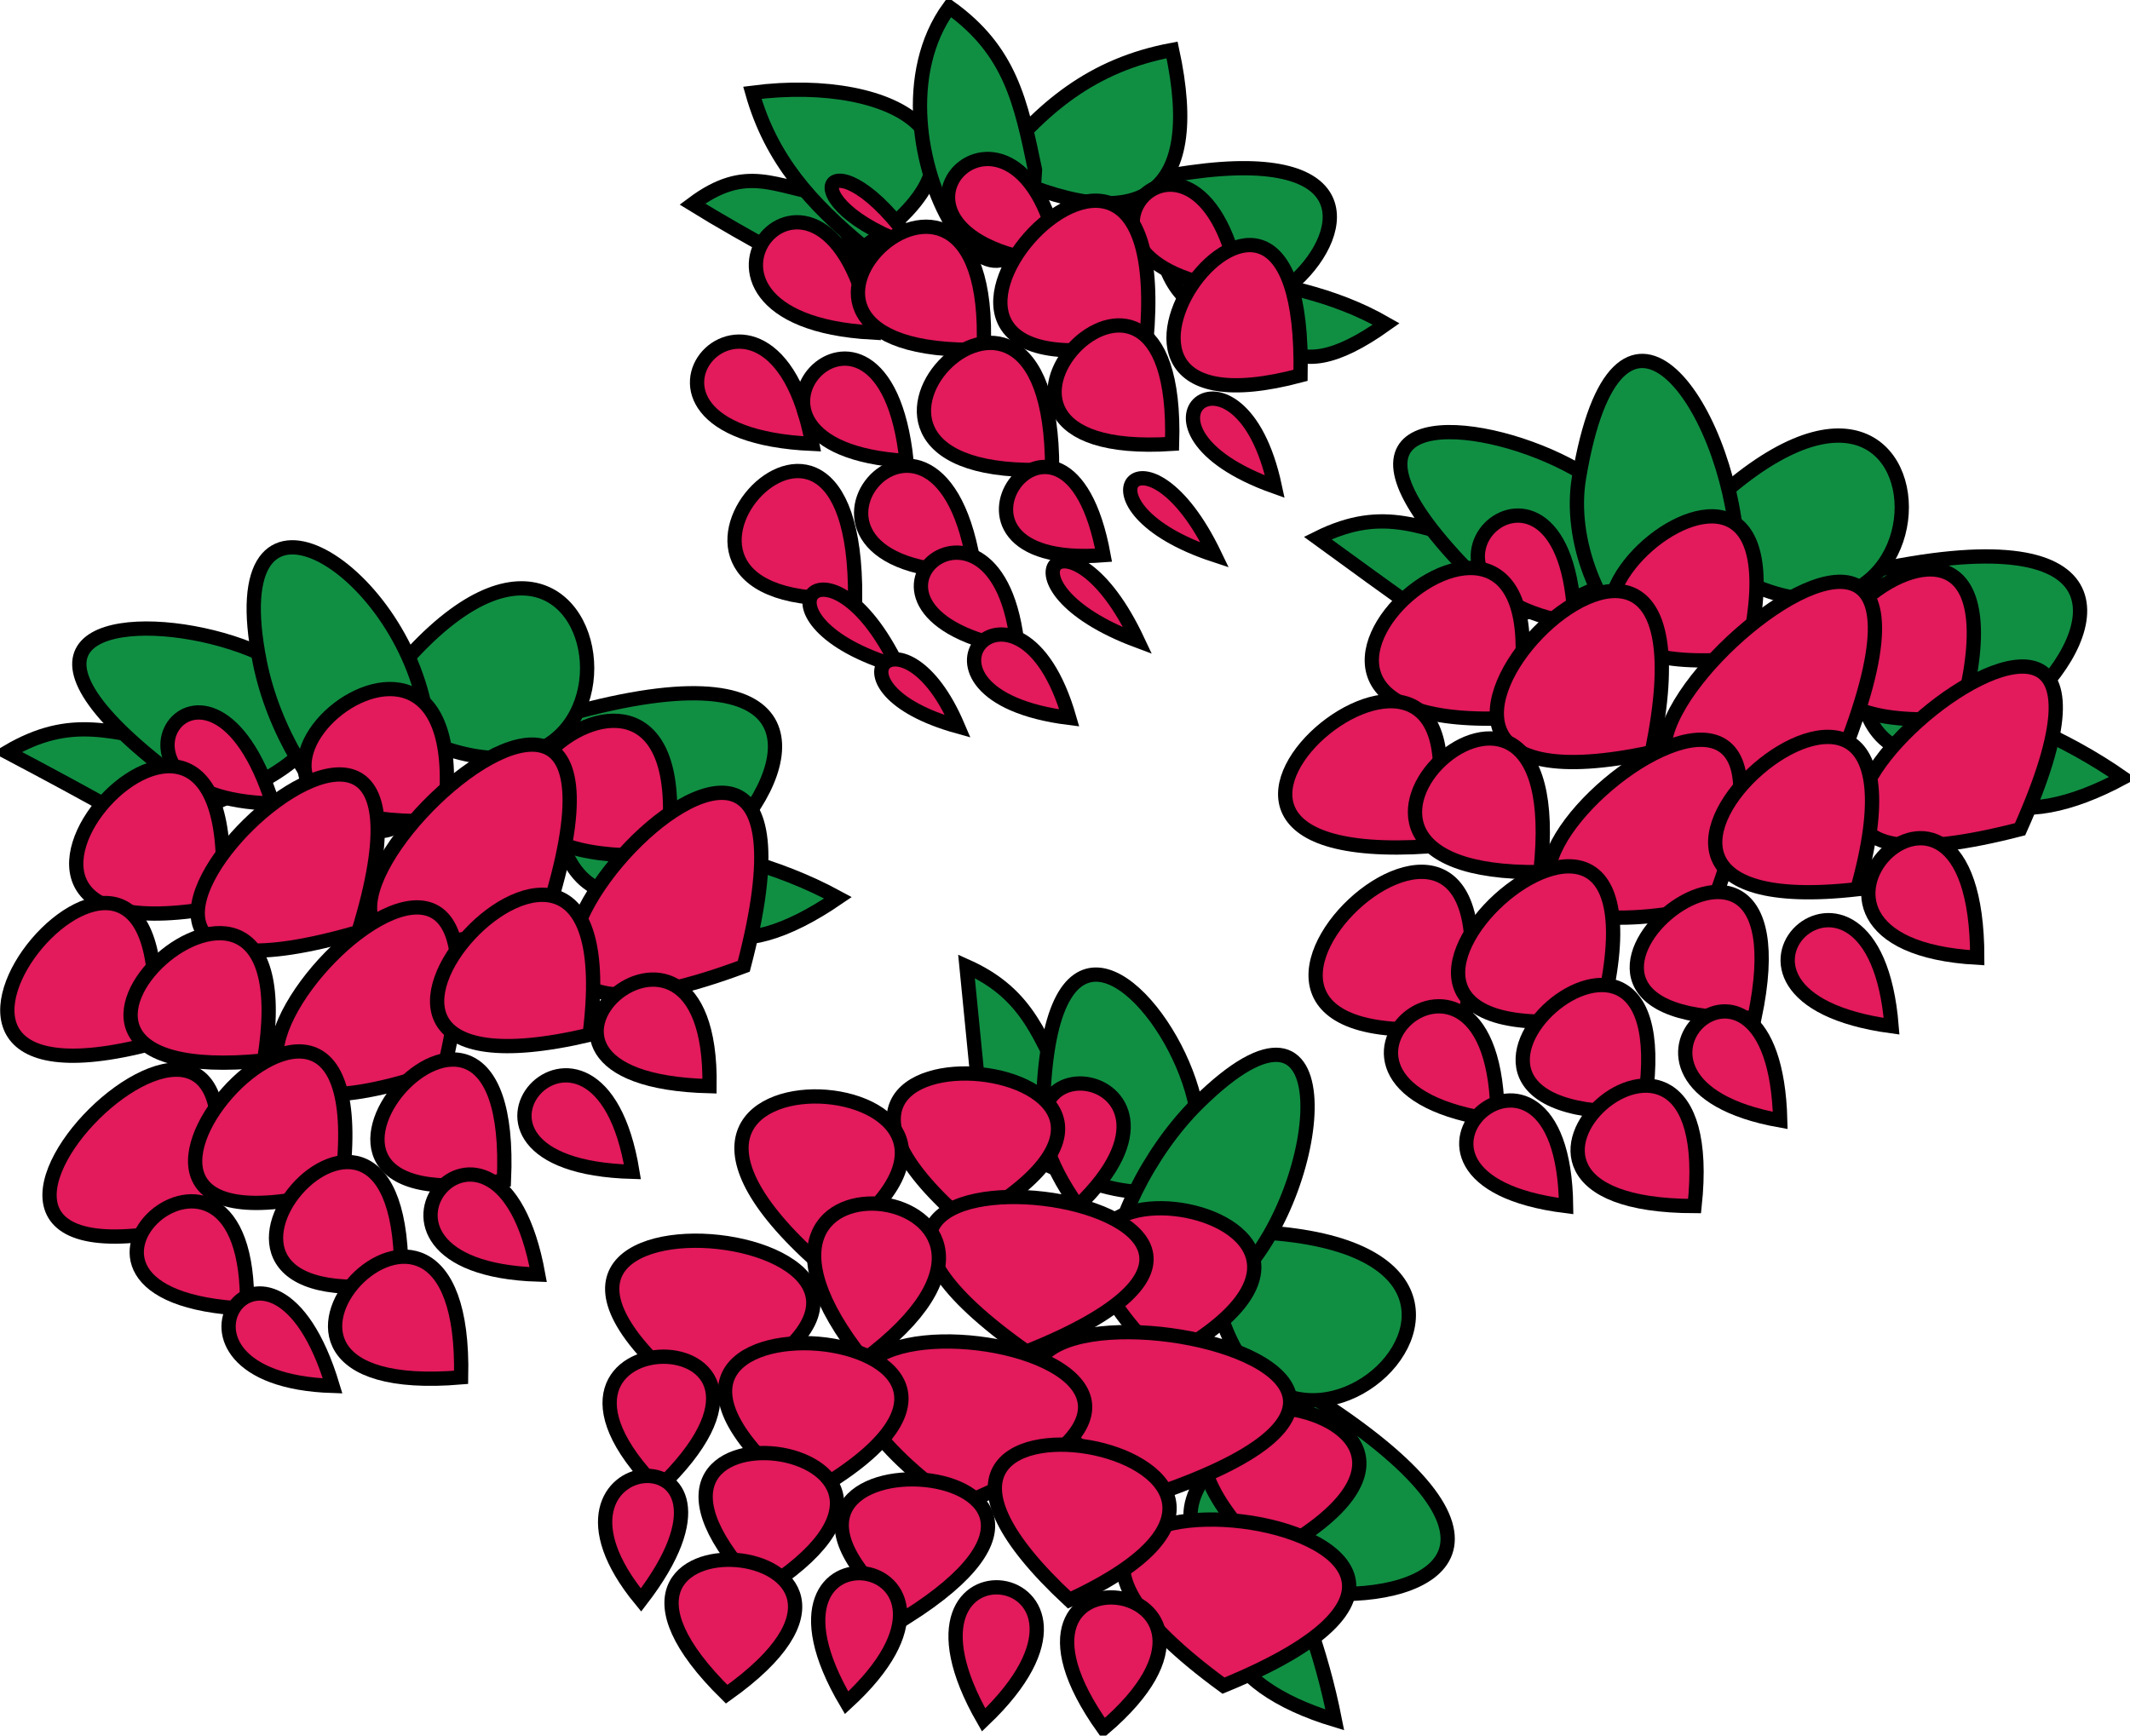 <svg xmlns="http://www.w3.org/2000/svg" xmlns:xlink="http://www.w3.org/1999/xlink" version="1.1" id="Layer_1" x="0px" y="0px" enable-background="new 0 0 822.05 841.89" xml:space="preserve" viewBox="318.8 345.82 186.5 152">
<path fill-rule="evenodd" clip-rule="evenodd" fill="#108F43" stroke="#000000" stroke-width="1.25" stroke-linecap="square" stroke-miterlimit="10" d="  M334.425,410.943c-5.785-0.903-9.283-2.624-15,0.75c7.099,3.756,13.484,7.218,19.5,11.252  C337.425,418.944,335.925,414.943,334.425,410.943z"/>
<path fill-rule="evenodd" clip-rule="evenodd" fill="#108F43" stroke="#000000" stroke-width="1.25" stroke-linecap="square" stroke-miterlimit="10" d="  M374.925,419.193c6.125,1.059,11.77,2.271,17.25,5.252C382.943,430.764,377.663,428.305,374.925,419.193z"/>
<path fill-rule="evenodd" clip-rule="evenodd" fill="#108F43" stroke="#000000" stroke-width="1.25" stroke-linecap="square" stroke-miterlimit="10" d="  M367.425,408.693C412.775,395.423,363.129,449.3,367.425,408.693L367.425,408.693z"/>
<path fill-rule="evenodd" clip-rule="evenodd" fill="#108F43" stroke="#000000" stroke-width="1.25" stroke-linecap="square" stroke-miterlimit="10" d="  M350.925,407.943C373.3,376.643,379.773,426.481,350.925,407.943L350.925,407.943z"/>
<path fill-rule="evenodd" clip-rule="evenodd" fill="#108F43" stroke="#000000" stroke-width="1.25" stroke-linecap="square" stroke-miterlimit="10" d="  M337.425,416.193C298.722,389.669,371.516,402.89,337.425,416.193L337.425,416.193z"/>
<path fill-rule="evenodd" clip-rule="evenodd" fill="#108F43" stroke="#000000" stroke-width="1.25" stroke-linecap="square" stroke-miterlimit="10" d="  M356.175,408.693c-2.146-13.547-18.272-23.112-14.625-4.875C343.908,415.611,356.037,427.688,356.175,408.693z"/>
<path fill-rule="evenodd" clip-rule="evenodd" fill="#E31A5C" stroke="#000000" stroke-width="1.25" stroke-linecap="square" stroke-miterlimit="10" d="  M342.675,416.193C325.124,415.773,337.042,398.451,342.675,416.193L342.675,416.193z"/>
<path fill-rule="evenodd" clip-rule="evenodd" fill="#E31A5C" stroke="#000000" stroke-width="1.25" stroke-linecap="square" stroke-miterlimit="10" d="  M357.675,417.693C328.542,418.926,361.106,391.145,357.675,417.693L357.675,417.693z"/>
<path fill-rule="evenodd" clip-rule="evenodd" fill="#E31A5C" stroke="#000000" stroke-width="1.25" stroke-linecap="square" stroke-miterlimit="10" d="  M377.175,420.693C347.605,422.244,380.937,393.5,377.175,420.693L377.175,420.693z"/>
<path fill-rule="evenodd" clip-rule="evenodd" fill="#E31A5C" stroke="#000000" stroke-width="1.25" stroke-linecap="square" stroke-miterlimit="10" d="  M338.175,425.195C308.303,430.936,340.858,394.903,338.175,425.195L338.175,425.195z"/>
<path fill-rule="evenodd" clip-rule="evenodd" fill="#E31A5C" stroke="#000000" stroke-width="1.25" stroke-linecap="square" stroke-miterlimit="10" d="  M350.175,427.445C313.62,438.084,361.178,391.636,350.175,427.445L350.175,427.445z"/>
<path fill-rule="evenodd" clip-rule="evenodd" fill="#E31A5C" stroke="#000000" stroke-width="1.25" stroke-linecap="square" stroke-miterlimit="10" d="  M366.675,425.945C326.218,440.464,379.349,386.05,366.675,425.945L366.675,425.945z"/>
<path fill-rule="evenodd" clip-rule="evenodd" fill="#E31A5C" stroke="#000000" stroke-width="1.25" stroke-linecap="square" stroke-miterlimit="10" d="  M383.925,430.445C345.208,444.883,394.541,389.936,383.925,430.445L383.925,430.445z"/>
<path fill-rule="evenodd" clip-rule="evenodd" fill="#E31A5C" stroke="#000000" stroke-width="1.25" stroke-linecap="square" stroke-miterlimit="10" d="  M332.175,437.195C302.035,445.117,335.272,405.945,332.175,437.195L332.175,437.195z"/>
<path fill-rule="evenodd" clip-rule="evenodd" fill="#E31A5C" stroke="#000000" stroke-width="1.25" stroke-linecap="square" stroke-miterlimit="10" d="  M341.925,438.695C313.582,441.489,346.241,412.262,341.925,438.695L341.925,438.695z"/>
<path fill-rule="evenodd" clip-rule="evenodd" fill="#E31A5C" stroke="#000000" stroke-width="1.25" stroke-linecap="square" stroke-miterlimit="10" d="  M357.675,439.445C320.508,452.517,366.778,401.85,357.675,439.445L357.675,439.445z"/>
<path fill-rule="evenodd" clip-rule="evenodd" fill="#E31A5C" stroke="#000000" stroke-width="1.25" stroke-linecap="square" stroke-miterlimit="10" d="  M370.425,436.445C338.491,443.941,374.396,405.434,370.425,436.445L370.425,436.445z"/>
<path fill-rule="evenodd" clip-rule="evenodd" fill="#E31A5C" stroke="#000000" stroke-width="1.25" stroke-linecap="square" stroke-miterlimit="10" d="  M380.925,440.945C358.525,440.39,381.246,420.22,380.925,440.945L380.925,440.945z"/>
<path fill-rule="evenodd" clip-rule="evenodd" fill="#E31A5C" stroke="#000000" stroke-width="1.25" stroke-linecap="square" stroke-miterlimit="10" d="  M336.675,452.945C302.194,461.547,345.528,418.773,336.675,452.945L336.675,452.945z"/>
<path fill-rule="evenodd" clip-rule="evenodd" fill="#E31A5C" stroke="#000000" stroke-width="1.25" stroke-linecap="square" stroke-miterlimit="10" d="  M348.675,449.945C317.892,458.416,352.903,419.025,348.675,449.945L348.675,449.945z"/>
<path fill-rule="evenodd" clip-rule="evenodd" fill="#E31A5C" stroke="#000000" stroke-width="1.25" stroke-linecap="square" stroke-miterlimit="10" d="  M362.925,449.195C337.425,453.633,364.096,423.298,362.925,449.195L362.925,449.195z"/>
<path fill-rule="evenodd" clip-rule="evenodd" fill="#E31A5C" stroke="#000000" stroke-width="1.25" stroke-linecap="square" stroke-miterlimit="10" d="  M374.175,448.445C354.522,447.912,371.112,429.702,374.175,448.445L374.175,448.445z"/>
<path fill-rule="evenodd" clip-rule="evenodd" fill="#E31A5C" stroke="#000000" stroke-width="1.25" stroke-linecap="square" stroke-miterlimit="10" d="  M340.425,460.445C318.476,459.482,340.892,439.75,340.425,460.445L340.425,460.445z"/>
<path fill-rule="evenodd" clip-rule="evenodd" fill="#E31A5C" stroke="#000000" stroke-width="1.25" stroke-linecap="square" stroke-miterlimit="10" d="  M353.925,458.195C328.955,461.847,354.564,432.596,353.925,458.195L353.925,458.195z"/>
<path fill-rule="evenodd" clip-rule="evenodd" fill="#E31A5C" stroke="#000000" stroke-width="1.25" stroke-linecap="square" stroke-miterlimit="10" d="  M365.925,457.445C346.595,456.839,362.399,438.033,365.925,457.445L365.925,457.445z"/>
<path fill-rule="evenodd" clip-rule="evenodd" fill="#E31A5C" stroke="#000000" stroke-width="1.25" stroke-linecap="square" stroke-miterlimit="10" d="  M347.925,467.195C330.452,466.64,342.522,449.261,347.925,467.195L347.925,467.195z"/>
<path fill-rule="evenodd" clip-rule="evenodd" fill="#E31A5C" stroke="#000000" stroke-width="1.25" stroke-linecap="square" stroke-miterlimit="10" d="  M359.175,466.445C334.075,468.576,359.721,441.633,359.175,466.445L359.175,466.445z"/>
<path fill-rule="evenodd" clip-rule="evenodd" fill="#108F43" stroke="#000000" stroke-width="1.25" stroke-linecap="square" stroke-miterlimit="10" d="  M391.425,362.943c-4.84-0.72-7.212-2.829-12,0.75c4.378,2.72,12.122,6.906,16.5,9C394.425,369.443,392.925,366.193,391.425,362.943z  "/>
<path fill-rule="evenodd" clip-rule="evenodd" fill="#108F43" stroke="#000000" stroke-width="1.25" stroke-linecap="square" stroke-miterlimit="10" d="  M425.175,369.693c5.42,1.014,10.247,1.768,15,4.5C430.951,380.773,429.894,374.651,425.175,369.693z"/>
<path fill-rule="evenodd" clip-rule="evenodd" fill="#108F43" stroke="#000000" stroke-width="1.25" stroke-linecap="square" stroke-miterlimit="10" d="  M419.925,361.443C454.876,354.521,418.917,391.121,419.925,361.443L419.925,361.443z"/>
<path fill-rule="evenodd" clip-rule="evenodd" fill="#108F43" stroke="#000000" stroke-width="1.25" stroke-linecap="square" stroke-miterlimit="10" d="  M405.675,360.693c4.289-5.468,8.772-9.193,15.75-10.5C424.237,363.154,418.664,366.901,405.675,360.693z"/>
<path fill-rule="evenodd" clip-rule="evenodd" fill="#108F43" stroke="#000000" stroke-width="1.25" stroke-linecap="square" stroke-miterlimit="10" d="  M394.425,367.443c-4.597-3.795-8.094-7.647-9.75-13.5C397.448,352.276,407.449,358.557,394.425,367.443z"/>
<path fill-rule="evenodd" clip-rule="evenodd" fill="#108F43" stroke="#000000" stroke-width="1.25" stroke-linecap="square" stroke-miterlimit="10" d="  M409.425,360.693c-1.24-5.929-2.149-10.432-7.5-14.25C393.499,358.005,408.378,380.742,409.425,360.693z"/>
<path fill-rule="evenodd" clip-rule="evenodd" fill="#E31A5C" stroke="#000000" stroke-width="1.25" stroke-linecap="square" stroke-miterlimit="10" d="  M398.925,367.443C387.153,363.495,391.466,356.665,398.925,367.443L398.925,367.443z"/>
<path fill-rule="evenodd" clip-rule="evenodd" fill="#E31A5C" stroke="#000000" stroke-width="1.25" stroke-linecap="square" stroke-miterlimit="10" d="  M411.675,368.943C391.241,366.833,408.348,349.339,411.675,368.943L411.675,368.943z"/>
<path fill-rule="evenodd" clip-rule="evenodd" fill="#E31A5C" stroke="#000000" stroke-width="1.25" stroke-linecap="square" stroke-miterlimit="10" d="  M427.425,371.193C407.956,369.173,424.064,351.539,427.425,371.193L427.425,371.193z"/>
<path fill-rule="evenodd" clip-rule="evenodd" fill="#E31A5C" stroke="#000000" stroke-width="1.25" stroke-linecap="square" stroke-miterlimit="10" d="  M395.175,374.943C374.398,373.808,391.173,353.793,395.175,374.943L395.175,374.943z"/>
<path fill-rule="evenodd" clip-rule="evenodd" fill="#E31A5C" stroke="#000000" stroke-width="1.25" stroke-linecap="square" stroke-miterlimit="10" d="  M404.925,376.443C379.653,377.141,405.954,351.874,404.925,376.443L404.925,376.443z"/>
<path fill-rule="evenodd" clip-rule="evenodd" fill="#E31A5C" stroke="#000000" stroke-width="1.25" stroke-linecap="square" stroke-miterlimit="10" d="  M419.175,375.693C389.062,382.343,421.952,344.964,419.175,375.693L419.175,375.693z"/>
<path fill-rule="evenodd" clip-rule="evenodd" fill="#E31A5C" stroke="#000000" stroke-width="1.25" stroke-linecap="square" stroke-miterlimit="10" d="  M432.675,378.693C407.368,385.437,433.248,349.93,432.675,378.693L432.675,378.693z"/>
<path fill-rule="evenodd" clip-rule="evenodd" fill="#E31A5C" stroke="#000000" stroke-width="1.25" stroke-linecap="square" stroke-miterlimit="10" d="  M389.925,384.693C369.167,383.775,386.273,365.009,389.925,384.693L389.925,384.693z"/>
<path fill-rule="evenodd" clip-rule="evenodd" fill="#E31A5C" stroke="#000000" stroke-width="1.25" stroke-linecap="square" stroke-miterlimit="10" d="  M398.175,386.193C378.856,385.037,396.114,366.606,398.175,386.193L398.175,386.193z"/>
<path fill-rule="evenodd" clip-rule="evenodd" fill="#E31A5C" stroke="#000000" stroke-width="1.25" stroke-linecap="square" stroke-miterlimit="10" d="  M410.925,386.943C385.646,388.135,410.963,361.392,410.925,386.943L410.925,386.943z"/>
<path fill-rule="evenodd" clip-rule="evenodd" fill="#E31A5C" stroke="#000000" stroke-width="1.25" stroke-linecap="square" stroke-miterlimit="10" d="  M421.425,384.693C397.897,386.236,422.191,360.599,421.425,384.693L421.425,384.693z"/>
<path fill-rule="evenodd" clip-rule="evenodd" fill="#E31A5C" stroke="#000000" stroke-width="1.25" stroke-linecap="square" stroke-miterlimit="10" d="  M430.425,388.443C415.953,383.294,427.35,374.024,430.425,388.443L430.425,388.443z"/>
<path fill-rule="evenodd" clip-rule="evenodd" fill="#E31A5C" stroke="#000000" stroke-width="1.25" stroke-linecap="square" stroke-miterlimit="10" d="  M393.675,398.193C369.832,399.587,393.842,372.485,393.675,398.193L393.675,398.193z"/>
<path fill-rule="evenodd" clip-rule="evenodd" fill="#E31A5C" stroke="#000000" stroke-width="1.25" stroke-linecap="square" stroke-miterlimit="10" d="  M404.175,395.943C383.3,395.932,401.196,374.939,404.175,395.943L404.175,395.943z"/>
<path fill-rule="evenodd" clip-rule="evenodd" fill="#E31A5C" stroke="#000000" stroke-width="1.25" stroke-linecap="square" stroke-miterlimit="10" d="  M415.425,394.443C397.989,395.799,412.109,376.393,415.425,394.443L415.425,394.443z"/>
<path fill-rule="evenodd" clip-rule="evenodd" fill="#E31A5C" stroke="#000000" stroke-width="1.25" stroke-linecap="square" stroke-miterlimit="10" d="  M425.175,394.443C412.104,390.145,419.069,381.712,425.175,394.443L425.175,394.443z"/>
<path fill-rule="evenodd" clip-rule="evenodd" fill="#E31A5C" stroke="#000000" stroke-width="1.25" stroke-linecap="square" stroke-miterlimit="10" d="  M397.425,404.193C383.674,400.139,391.192,391.323,397.425,404.193L397.425,404.193z"/>
<path fill-rule="evenodd" clip-rule="evenodd" fill="#E31A5C" stroke="#000000" stroke-width="1.25" stroke-linecap="square" stroke-miterlimit="10" d="  M407.925,402.693C389.652,399.485,406.311,385.344,407.925,402.693L407.925,402.693z"/>
<path fill-rule="evenodd" clip-rule="evenodd" fill="#E31A5C" stroke="#000000" stroke-width="1.25" stroke-linecap="square" stroke-miterlimit="10" d="  M418.425,401.943C405.214,397.018,412.399,389.101,418.425,401.943L418.425,401.943z"/>
<path fill-rule="evenodd" clip-rule="evenodd" fill="#E31A5C" stroke="#000000" stroke-width="1.25" stroke-linecap="square" stroke-miterlimit="10" d="  M402.675,409.443C390.349,406.009,397.866,398.135,402.675,409.443L402.675,409.443z"/>
<path fill-rule="evenodd" clip-rule="evenodd" fill="#E31A5C" stroke="#000000" stroke-width="1.25" stroke-linecap="square" stroke-miterlimit="10" d="  M412.425,408.693C396.115,406.651,408,393.332,412.425,408.693L412.425,408.693z"/>
<path fill-rule="evenodd" clip-rule="evenodd" fill="#108F43" stroke="#000000" stroke-width="1.25" stroke-linecap="square" stroke-miterlimit="10" d="  M412.425,441.695c-2.547-4.812-3.395-8.744-9-11.25c0.736,7.375,1.522,15.658,2.25,22.5  C407.925,449.195,410.175,445.445,412.425,441.695z"/>
<path fill-rule="evenodd" clip-rule="evenodd" fill="#108F43" stroke="#000000" stroke-width="1.25" stroke-linecap="square" stroke-miterlimit="10" d="  M429.675,479.195c2.697,5.517,4.813,11.233,6,17.25C425.531,493.371,422.516,487.1,429.675,479.195z"/>
<path fill-rule="evenodd" clip-rule="evenodd" fill="#108F43" stroke="#000000" stroke-width="1.25" stroke-linecap="square" stroke-miterlimit="10" d="  M433.425,467.945C474.134,493.729,396.213,488.617,433.425,467.945L433.425,467.945z"/>
<path fill-rule="evenodd" clip-rule="evenodd" fill="#108F43" stroke="#000000" stroke-width="1.25" stroke-linecap="square" stroke-miterlimit="10" d="  M424.425,453.695C463.242,452.48,426.531,487.5,424.425,453.695L424.425,453.695z"/>
<path fill-rule="evenodd" clip-rule="evenodd" fill="#108F43" stroke="#000000" stroke-width="1.25" stroke-linecap="square" stroke-miterlimit="10" d="  M410.175,447.695C408.347,403.941,441.629,462.643,410.175,447.695L410.175,447.695z"/>
<path fill-rule="evenodd" clip-rule="evenodd" fill="#108F43" stroke="#000000" stroke-width="1.25" stroke-linecap="square" stroke-miterlimit="10" d="  M427.425,457.445c7.477-7.878,9.365-27.956-3.75-15C415.004,451.01,410.763,469.314,427.425,457.445z"/>
<path fill-rule="evenodd" clip-rule="evenodd" fill="#E31A5C" stroke="#000000" stroke-width="1.25" stroke-linecap="square" stroke-miterlimit="10" d="  M413.175,451.445C401.959,435.519,426.323,438.839,413.175,451.445L413.175,451.445z"/>
<path fill-rule="evenodd" clip-rule="evenodd" fill="#E31A5C" stroke="#000000" stroke-width="1.25" stroke-linecap="square" stroke-miterlimit="10" d="  M420.675,464.945C398.797,443.75,446.628,451.017,420.675,464.945L420.675,464.945z"/>
<path fill-rule="evenodd" clip-rule="evenodd" fill="#E31A5C" stroke="#000000" stroke-width="1.25" stroke-linecap="square" stroke-miterlimit="10" d="  M429.675,482.195C408.731,461.455,455.844,468.261,429.675,482.195L429.675,482.195z"/>
<path fill-rule="evenodd" clip-rule="evenodd" fill="#E31A5C" stroke="#000000" stroke-width="1.25" stroke-linecap="square" stroke-miterlimit="10" d="  M403.425,452.945C380.198,432.97,429.94,438.147,403.425,452.945L403.425,452.945z"/>
<path fill-rule="evenodd" clip-rule="evenodd" fill="#E31A5C" stroke="#000000" stroke-width="1.25" stroke-linecap="square" stroke-miterlimit="10" d="  M408.675,464.195C377.801,442.426,443.562,450.258,408.675,464.195L408.675,464.195z"/>
<path fill-rule="evenodd" clip-rule="evenodd" fill="#E31A5C" stroke="#000000" stroke-width="1.25" stroke-linecap="square" stroke-miterlimit="10" d="  M419.175,476.945C383.353,452.772,460.638,463.259,419.175,476.945L419.175,476.945z"/>
<path fill-rule="evenodd" clip-rule="evenodd" fill="#E31A5C" stroke="#000000" stroke-width="1.25" stroke-linecap="square" stroke-miterlimit="10" d="  M425.925,493.445C393.948,470.035,462.353,478.522,425.925,493.445L425.925,493.445z"/>
<path fill-rule="evenodd" clip-rule="evenodd" fill="#E31A5C" stroke="#000000" stroke-width="1.25" stroke-linecap="square" stroke-miterlimit="10" d="  M389.925,455.945C367.295,435.193,415.846,439.197,389.925,455.945L389.925,455.945z"/>
<path fill-rule="evenodd" clip-rule="evenodd" fill="#E31A5C" stroke="#000000" stroke-width="1.25" stroke-linecap="square" stroke-miterlimit="10" d="  M394.425,464.945C377.886,444.181,415.456,449.3,394.425,464.945L394.425,464.945z"/>
<path fill-rule="evenodd" clip-rule="evenodd" fill="#E31A5C" stroke="#000000" stroke-width="1.25" stroke-linecap="square" stroke-miterlimit="10" d="  M402.675,477.695C370.651,454.554,439.441,462.907,402.675,477.695L402.675,477.695z"/>
<path fill-rule="evenodd" clip-rule="evenodd" fill="#E31A5C" stroke="#000000" stroke-width="1.25" stroke-linecap="square" stroke-miterlimit="10" d="  M412.425,485.945C388.287,463.508,441.091,472.668,412.425,485.945L412.425,485.945z"/>
<path fill-rule="evenodd" clip-rule="evenodd" fill="#E31A5C" stroke="#000000" stroke-width="1.25" stroke-linecap="square" stroke-miterlimit="10" d="  M415.425,497.195C403.222,480.076,431.085,483.824,415.425,497.195L415.425,497.195z"/>
<path fill-rule="evenodd" clip-rule="evenodd" fill="#E31A5C" stroke="#000000" stroke-width="1.25" stroke-linecap="square" stroke-miterlimit="10" d="  M380.175,468.695C351.814,446.489,412.675,453.294,380.175,468.695L380.175,468.695z"/>
<path fill-rule="evenodd" clip-rule="evenodd" fill="#E31A5C" stroke="#000000" stroke-width="1.25" stroke-linecap="square" stroke-miterlimit="10" d="  M389.175,476.945C364.141,456.816,417.534,461.226,389.175,476.945L389.175,476.945z"/>
<path fill-rule="evenodd" clip-rule="evenodd" fill="#E31A5C" stroke="#000000" stroke-width="1.25" stroke-linecap="square" stroke-miterlimit="10" d="  M398.175,487.445C377.497,470.203,421.776,472.545,398.175,487.445L398.175,487.445z"/>
<path fill-rule="evenodd" clip-rule="evenodd" fill="#E31A5C" stroke="#000000" stroke-width="1.25" stroke-linecap="square" stroke-miterlimit="10" d="  M404.925,496.445C395.015,479.227,419.242,482.8,404.925,496.445L404.925,496.445z"/>
<path fill-rule="evenodd" clip-rule="evenodd" fill="#E31A5C" stroke="#000000" stroke-width="1.25" stroke-linecap="square" stroke-miterlimit="10" d="  M376.425,476.195C361.304,460.904,392.697,460.661,376.425,476.195L376.425,476.195z"/>
<path fill-rule="evenodd" clip-rule="evenodd" fill="#E31A5C" stroke="#000000" stroke-width="1.25" stroke-linecap="square" stroke-miterlimit="10" d="  M385.425,485.195C367.411,466.651,407.089,471.609,385.425,485.195L385.425,485.195z"/>
<path fill-rule="evenodd" clip-rule="evenodd" fill="#E31A5C" stroke="#000000" stroke-width="1.25" stroke-linecap="square" stroke-miterlimit="10" d="  M392.925,494.945C382.911,478.019,407.352,481.709,392.925,494.945L392.925,494.945z"/>
<path fill-rule="evenodd" clip-rule="evenodd" fill="#E31A5C" stroke="#000000" stroke-width="1.25" stroke-linecap="square" stroke-miterlimit="10" d="  M374.925,485.945C363.781,472.43,386.802,470.508,374.925,485.945L374.925,485.945z"/>
<path fill-rule="evenodd" clip-rule="evenodd" fill="#E31A5C" stroke="#000000" stroke-width="1.25" stroke-linecap="square" stroke-miterlimit="10" d="  M382.425,494.195C364.89,476.981,402.3,480.079,382.425,494.195L382.425,494.195z"/>
<path fill-rule="evenodd" clip-rule="evenodd" fill="#108F43" stroke="#000000" stroke-width="1.25" stroke-linecap="square" stroke-miterlimit="10" d="  M449.175,393.693c-5.742-1.523-9.079-3.693-15-0.75c6.02,4.409,12.822,9.235,18.75,13.5  C451.675,402.193,450.425,397.943,449.175,393.693z"/>
<path fill-rule="evenodd" clip-rule="evenodd" fill="#108F43" stroke="#000000" stroke-width="1.25" stroke-linecap="square" stroke-miterlimit="10" d="  M488.175,406.443c5.952,1.748,11.412,3.954,16.5,7.5C495.365,418.945,488.777,416.954,488.175,406.443z"/>
<path fill-rule="evenodd" clip-rule="evenodd" fill="#108F43" stroke="#000000" stroke-width="1.25" stroke-linecap="square" stroke-miterlimit="10" d="  M482.175,395.943C527.938,385.76,474.581,436.181,482.175,395.943L482.175,395.943z"/>
<path fill-rule="evenodd" clip-rule="evenodd" fill="#108F43" stroke="#000000" stroke-width="1.25" stroke-linecap="square" stroke-miterlimit="10" d="  M465.675,392.943C491.784,364.753,491.946,413.878,465.675,392.943L465.675,392.943z"/>
<path fill-rule="evenodd" clip-rule="evenodd" fill="#108F43" stroke="#000000" stroke-width="1.25" stroke-linecap="square" stroke-miterlimit="10" d="  M451.425,399.693C416.233,368.09,487.962,391.576,451.425,399.693L451.425,399.693z"/>
<path fill-rule="evenodd" clip-rule="evenodd" fill="#108F43" stroke="#000000" stroke-width="1.25" stroke-linecap="square" stroke-miterlimit="10" d="  M470.925,393.693c-0.885-12.783-10.541-26.002-13.875-6C455.215,398.703,468.024,413.15,470.925,393.693z"/>
<path fill-rule="evenodd" clip-rule="evenodd" fill="#E31A5C" stroke="#000000" stroke-width="1.25" stroke-linecap="square" stroke-miterlimit="10" d="  M456.675,400.443C437.863,397.137,456.145,380.894,456.675,400.443L456.675,400.443z"/>
<path fill-rule="evenodd" clip-rule="evenodd" fill="#E31A5C" stroke="#000000" stroke-width="1.25" stroke-linecap="square" stroke-miterlimit="10" d="  M471.675,403.443C441.656,406.558,478.792,374.038,471.675,403.443L471.675,403.443z"/>
<path fill-rule="evenodd" clip-rule="evenodd" fill="#E31A5C" stroke="#000000" stroke-width="1.25" stroke-linecap="square" stroke-miterlimit="10" d="  M490.425,408.693C460.255,411.139,498.729,378.242,490.425,408.693L490.425,408.693z"/>
<path fill-rule="evenodd" clip-rule="evenodd" fill="#E31A5C" stroke="#000000" stroke-width="1.25" stroke-linecap="square" stroke-miterlimit="10" d="  M451.425,408.693C420.411,410.399,457.599,378.315,451.425,408.693L451.425,408.693z"/>
<path fill-rule="evenodd" clip-rule="evenodd" fill="#E31A5C" stroke="#000000" stroke-width="1.25" stroke-linecap="square" stroke-miterlimit="10" d="  M463.425,411.693C429.539,419.009,470.713,376.546,463.425,411.693L463.425,411.693z"/>
<path fill-rule="evenodd" clip-rule="evenodd" fill="#E31A5C" stroke="#000000" stroke-width="1.25" stroke-linecap="square" stroke-miterlimit="10" d="  M479.925,412.443C438.134,425.746,496.482,371.291,479.925,412.443L479.925,412.443z"/>
<path fill-rule="evenodd" clip-rule="evenodd" fill="#E31A5C" stroke="#000000" stroke-width="1.25" stroke-linecap="square" stroke-miterlimit="10" d="  M495.675,418.443C457.077,428.415,512.013,381.879,495.675,418.443L495.675,418.443z"/>
<path fill-rule="evenodd" clip-rule="evenodd" fill="#E31A5C" stroke="#000000" stroke-width="1.25" stroke-linecap="square" stroke-miterlimit="10" d="  M443.925,419.943C412.145,422.038,451.444,390.312,443.925,419.943L443.925,419.943z"/>
<path fill-rule="evenodd" clip-rule="evenodd" fill="#E31A5C" stroke="#000000" stroke-width="1.25" stroke-linecap="square" stroke-miterlimit="10" d="  M453.675,422.195C427.563,422.561,456.602,395.681,453.675,422.195L453.675,422.195z"/>
<path fill-rule="evenodd" clip-rule="evenodd" fill="#E31A5C" stroke="#000000" stroke-width="1.25" stroke-linecap="square" stroke-miterlimit="10" d="  M468.675,425.195C430.257,433.23,482.913,388.67,468.675,425.195L468.675,425.195z"/>
<path fill-rule="evenodd" clip-rule="evenodd" fill="#E31A5C" stroke="#000000" stroke-width="1.25" stroke-linecap="square" stroke-miterlimit="10" d="  M481.425,423.695C449.43,427.333,490.292,391.938,481.425,423.695L481.425,423.695z"/>
<path fill-rule="evenodd" clip-rule="evenodd" fill="#E31A5C" stroke="#000000" stroke-width="1.25" stroke-linecap="square" stroke-miterlimit="10" d="  M491.925,429.695C470.466,428.499,491.924,406.752,491.925,429.695L491.925,429.695z"/>
<path fill-rule="evenodd" clip-rule="evenodd" fill="#E31A5C" stroke="#000000" stroke-width="1.25" stroke-linecap="square" stroke-miterlimit="10" d="  M446.925,435.695C414.833,439.497,453.389,403.447,446.925,435.695L446.925,435.695z"/>
<path fill-rule="evenodd" clip-rule="evenodd" fill="#E31A5C" stroke="#000000" stroke-width="1.25" stroke-linecap="square" stroke-miterlimit="10" d="  M458.925,434.945C427.208,439.208,467.051,403.096,458.925,434.945L458.925,434.945z"/>
<path fill-rule="evenodd" clip-rule="evenodd" fill="#E31A5C" stroke="#000000" stroke-width="1.25" stroke-linecap="square" stroke-miterlimit="10" d="  M472.425,434.945C446.774,435.801,477.724,409.754,472.425,434.945L472.425,434.945z"/>
<path fill-rule="evenodd" clip-rule="evenodd" fill="#E31A5C" stroke="#000000" stroke-width="1.25" stroke-linecap="square" stroke-miterlimit="10" d="  M484.425,435.695C464.758,433.032,482.859,416.194,484.425,435.695L484.425,435.695z"/>
<path fill-rule="evenodd" clip-rule="evenodd" fill="#E31A5C" stroke="#000000" stroke-width="1.25" stroke-linecap="square" stroke-miterlimit="10" d="  M449.925,443.945C428.896,441.087,449.983,422.956,449.925,443.945L449.925,443.945z"/>
<path fill-rule="evenodd" clip-rule="evenodd" fill="#E31A5C" stroke="#000000" stroke-width="1.25" stroke-linecap="square" stroke-miterlimit="10" d="  M462.675,443.195C436.875,444.139,467.075,417.727,462.675,443.195L462.675,443.195z"/>
<path fill-rule="evenodd" clip-rule="evenodd" fill="#E31A5C" stroke="#000000" stroke-width="1.25" stroke-linecap="square" stroke-miterlimit="10" d="  M474.675,443.945C456.207,440.655,474.183,424.213,474.675,443.945L474.675,443.945z"/>
<path fill-rule="evenodd" clip-rule="evenodd" fill="#E31A5C" stroke="#000000" stroke-width="1.25" stroke-linecap="square" stroke-miterlimit="10" d="  M455.925,451.445C436.38,449.01,455.689,431.913,455.925,451.445L455.925,451.445z"/>
<path fill-rule="evenodd" clip-rule="evenodd" fill="#E31A5C" stroke="#000000" stroke-width="1.25" stroke-linecap="square" stroke-miterlimit="10" d="  M467.175,451.445C442.915,451.404,469.714,427.731,467.175,451.445L467.175,451.445z"/>
</svg>